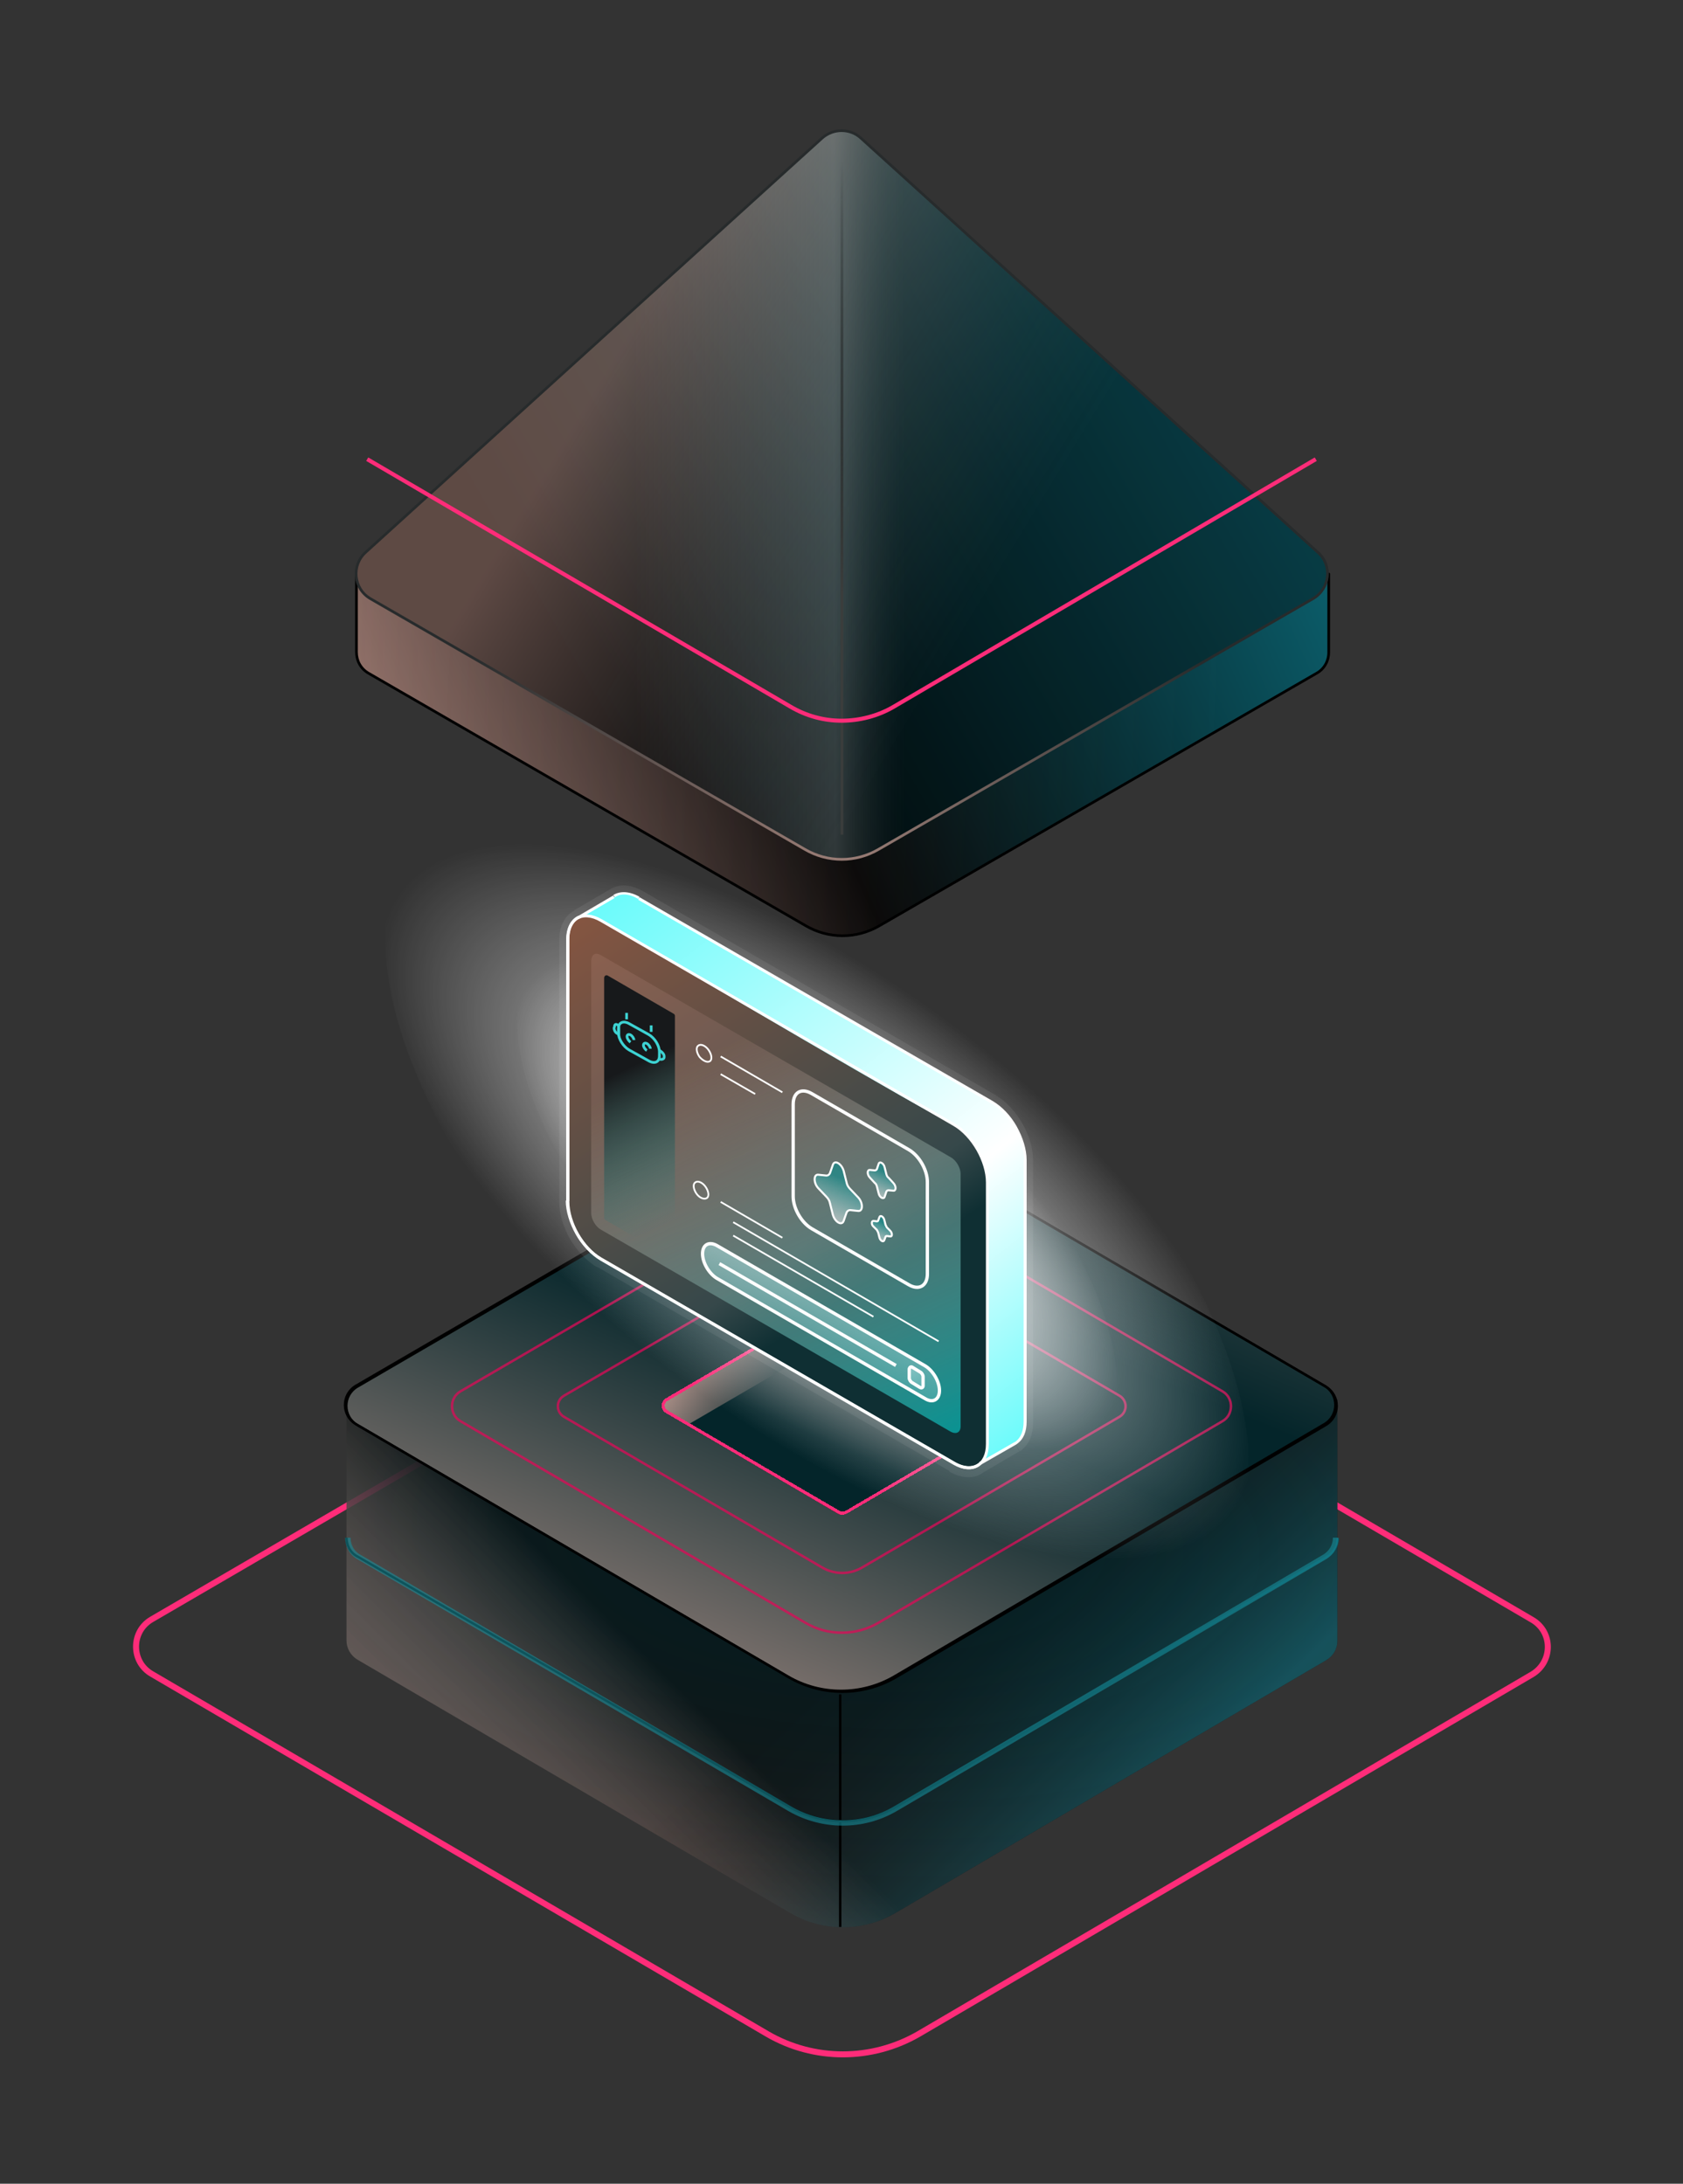 <?xml version="1.0" encoding="utf-8"?>
<!-- Generator: Adobe Illustrator 28.2.0, SVG Export Plug-In . SVG Version: 6.00 Build 0)  -->
<svg version="1.1" id="tower-3" xmlns="http://www.w3.org/2000/svg" xmlns:xlink="http://www.w3.org/1999/xlink" x="0px" y="0px"
	 viewBox="0 0 390 506" style="enable-background:new 0 0 390 506;" xml:space="preserve">
<rect x="0" y="0" width="390" height="506" fill="#333333" stroke="none"/>
<g id="base">
	<g id="looping-pulse-_x23_FF2C79_00000138558169299447020590000004664856848494207394_">
		<path style="fill:none;stroke:#FF2C79;stroke-width:1.39;stroke-linejoin:round;" d="M177.9,292.1L35.2,375.2
			c-4.9,2.8-4.9,9.9,0,12.7l142.6,83.4c10.8,6.3,24.2,6.3,35.1,0L355,388c4.9-2.9,4.9-9.9,0-12.7l-142.1-83.1
			C202.1,285.8,188.7,285.8,177.9,292.1z"/>
	</g>
	
		<linearGradient id="tower-3-base-shadow-3_00000087386903191675122470000008334512640863082652_" gradientUnits="userSpaceOnUse" x1="178.925" y1="-433.478" x2="36.559" y2="-576.089" gradientTransform="matrix(1 0 0 -1 0 -64)">
		<stop  offset="0.152" style="stop-color:#000000"/>
		<stop  offset="0.567" style="stop-color:#ECB8AB;stop-opacity:0.25"/>
		<stop  offset="0.814" style="stop-color:#28091E"/>
	</linearGradient>
	
		<path id="tower-3-base-shadow-3" style="fill:url(#tower-3-base-shadow-3_00000087386903191675122470000008334512640863082652_);" d="
		M309.9,324.3v56l0,0c0,1.7-0.9,3.4-2.6,4.4l-99.7,58.5c-7.6,4.5-17,4.5-24.6,0L82.9,384.6c-1.7-1-2.6-2.7-2.6-4.5v0.1v-56"/>
	
		<linearGradient id="tower-3-base-shadow-2_00000046298498729639796100000017498048502507609475_" gradientUnits="userSpaceOnUse" x1="262.062" y1="-487.077" x2="208.521" y2="-431.241" gradientTransform="matrix(1 0 0 -1 0 -64)">
		<stop  offset="0" style="stop-color:#128FA3"/>
		<stop  offset="1" style="stop-color:#000000;stop-opacity:0"/>
	</linearGradient>
	
		<path id="tower-3-base-shadow-2" style="fill:url(#tower-3-base-shadow-2_00000046298498729639796100000017498048502507609475_);fill-opacity:0.5;" d="
		M309.9,324.3v56l0,0c0,1.7-0.9,3.4-2.6,4.4l-99.7,58.5c-7.6,4.5-17,4.5-24.6,0L82.9,384.6c-1.7-1-2.6-2.7-2.6-4.5v0.1v-56"/>
	
		<radialGradient id="tower-3-base-shadow_00000136377390719117547810000009225229600554887041_" cx="-1021.76" cy="800.549" r="1" gradientTransform="matrix(-3.828 78.705 163.558 7.955 -134648.156 74405.781)" gradientUnits="userSpaceOnUse">
		<stop  offset="0" style="stop-color:#000000"/>
		<stop  offset="0.115" style="stop-color:#128FA3"/>
		<stop  offset="1" style="stop-color:#666666"/>
	</radialGradient>
	
		<path id="tower-3-base-shadow" style="fill:url(#tower-3-base-shadow_00000136377390719117547810000009225229600554887041_);fill-opacity:0.2;" d="
		M309.9,324.3v56l0,0c0,1.7-0.9,3.4-2.6,4.4l-99.7,58.5c-7.6,4.5-17,4.5-24.6,0L82.9,384.6c-1.7-1-2.6-2.7-2.6-4.5v0.1v-56"/>
	<path style="fill:none;stroke:#000000;stroke-width:0.556;stroke-linejoin:round;" d="M194.7,446.5v-53.9"/>
	
		<linearGradient id="tower-3-base-line_00000091728896080928461700000008112169862370075016_" gradientUnits="userSpaceOnUse" x1="80.963" y1="-459.356" x2="398.707" y2="-425.746" gradientTransform="matrix(1 0 0 -1 0 -64)">
		<stop  offset="0.301" style="stop-color:#000000"/>
		<stop  offset="1" style="stop-color:#128FA3"/>
	</linearGradient>
	
		<path id="tower-3-base-line" style="fill:none;stroke:url(#tower-3-base-line_00000091728896080928461700000008112169862370075016_);stroke-width:0.556;stroke-linejoin:round;" d="
		M80.3,356.3c0,1.7,0.8,3.5,2.6,4.4l100.1,58c7.6,4.4,17,4.4,24.6,0l99.8-57.9c1.7-1,2.6-2.7,2.6-4.4"/>
	
		<linearGradient id="tower-3-base-roof_00000003793095952007809490000005393300626474592648_" gradientUnits="userSpaceOnUse" x1="281.192" y1="-186.465" x2="111.035" y2="-585.996" gradientTransform="matrix(1 0 0 -1 0 -64)">
		<stop  offset="0" style="stop-color:#ECB8AB"/>
		<stop  offset="0.43" style="stop-color:#04252A"/>
		<stop  offset="0.487" style="stop-color:#04252A"/>
		<stop  offset="0.828" style="stop-color:#ECB8AB"/>
		<stop  offset="1" style="stop-color:#ECB8AB"/>
	</linearGradient>
	
		<path id="tower-3-base-roof" style="fill:url(#tower-3-base-roof_00000003793095952007809490000005393300626474592648_);stroke:#000000;stroke-width:0.556;stroke-linejoin:round;" d="
		M182.7,262.8L82.5,321.1c-3.4,2-3.4,6.9,0,8.9l100.1,58.5c7.6,4.4,17,4.4,24.6,0l99.7-58.5c3.4-2,3.4-6.9,0-8.9l-99.8-58.3
		C199.6,258.4,190.2,258.4,182.7,262.8z"/>
	<g>
		<path style="opacity:0.5;fill:none;stroke:#DE0B58;stroke-width:0.556;stroke-linejoin:round;enable-background:new    ;" d="
			M186.7,275.8l-80,46.6c-2.6,1.5-2.6,5.4,0,6.9l79.9,46.7c5.2,3.1,11.7,3.1,17,0l79.7-46.7c2.6-1.5,2.6-5.4,0-6.9l-79.7-46.6
			C198.4,272.8,192,272.8,186.7,275.8z"/>
		<path style="opacity:0.5;fill:none;stroke:#DE0B58;stroke-width:0.556;stroke-linejoin:round;enable-background:new    ;" d="
			M190.5,288.6l-59.8,34.8c-1.9,1.1-1.9,3.8,0,4.9l59.8,34.9c2.9,1.7,6.4,1.7,9.3,0l59.6-34.9c1.9-1.1,1.9-3.8,0-4.9l-59.6-34.8
			C196.9,286.9,193.4,286.9,190.5,288.6z"/>
		<path style="fill:none;stroke:#DE0B58;stroke-width:0.556;stroke-linejoin:round;" d="M194.3,301.4l-39.6,23.1
			c-1.1,0.6-1.1,2.2,0,2.8l39.6,23.2c0.5,0.3,1.1,0.3,1.6,0l39.5-23.2c1.1-0.6,1.1-2.2,0-2.8l-39.5-23.1
			C195.4,301.1,194.8,301.1,194.3,301.4z"/>
	</g>
	<path style="fill:none;stroke:#000000;stroke-width:0.556;stroke-linejoin:round;" d="M183,263L82.8,321.3c-3.4,2-3.4,6.9,0,8.9
		l100.1,58.5c7.6,4.4,17,4.4,24.6,0l99.7-58.5c3.4-2,3.4-6.9,0-8.9L207.5,263C199.9,258.6,190.6,258.6,183,263z"/>
	<path style="opacity:0.5;fill:none;stroke:#DE0B58;stroke-width:0.556;stroke-linejoin:round;enable-background:new    ;" d="
		M186.7,275.8l-80,46.6c-2.6,1.5-2.6,5.4,0,6.9l79.9,46.7c5.2,3.1,11.7,3.1,17,0l79.7-46.7c2.6-1.5,2.6-5.4,0-6.9l-79.7-46.6
		C198.4,272.8,192,272.8,186.7,275.8z"/>
	<path style="opacity:0.5;fill:none;stroke:#DE0B58;stroke-width:0.556;stroke-linejoin:round;enable-background:new    ;" d="
		M190.5,288.6l-59.8,34.8c-1.9,1.1-1.9,3.8,0,4.9l59.8,34.9c2.9,1.7,6.4,1.7,9.3,0l59.6-34.9c1.9-1.1,1.9-3.8,0-4.9l-59.6-34.8
		C196.9,286.9,193.4,286.9,190.5,288.6z"/>
	<g style="opacity:0.6;">
		<g>
			<path style="fill:none;stroke:#168C9A;stroke-width:1.253;stroke-linejoin:round;" d="M80.6,356.3c0,1.7,0.8,3.5,2.6,4.5
				l99.8,58.3c7.6,4.4,17,4.4,24.5,0l99.4-58.3c1.7-1,2.6-2.7,2.6-4.5"/>
		</g>
		<g>
			<path style="fill:none;stroke:#168C9A;stroke-width:0.626;stroke-linejoin:round;" d="M80.6,356.3c0,1.7,0.8,3.5,2.6,4.5
				l99.8,58.3c7.6,4.4,17,4.4,24.5,0l99.4-58.3c1.7-1,2.6-2.7,2.6-4.5"/>
		</g>
	</g>
	
		<linearGradient id="tower-3-base-inset-bg_00000013897275230903386730000013347620700341751453_" gradientUnits="userSpaceOnUse" x1="221.308" y1="-332.803" x2="162.387" y2="-462.199" gradientTransform="matrix(1 0 0 -1 0 -64)">
		<stop  offset="2.000000e-02" style="stop-color:#ECB8AB"/>
		<stop  offset="0.505" style="stop-color:#04252A"/>
	</linearGradient>
	
		<path id="tower-3-base-inset-bg" style="fill:url(#tower-3-base-inset-bg_00000013897275230903386730000013347620700341751453_);" d="
		M194.6,301.2l-40,23.1c-1.1,0.6-1.1,2.2,0,2.8l40,23.2c0.5,0.3,1.2,0.3,1.7,0l39.9-23.2c1.1-0.6,1.1-2.2,0-2.8l-39.9-23.1
		C195.7,300.9,195.1,300.9,194.6,301.2z"/>
	
		<linearGradient id="tower-3-base-inset-shadow_00000163782756567246499460000002859412279379756443_" gradientUnits="userSpaceOnUse" x1="155.753" y1="-365.399" x2="225.584" y2="-410.709" gradientTransform="matrix(1 0 0 -1 0 -64)">
		<stop  offset="2.000000e-02" style="stop-color:#ECB8AB"/>
		<stop  offset="0.4" style="stop-color:#04252A"/>
		<stop  offset="0.909" style="stop-color:#ECB8AB"/>
		<stop  offset="1" style="stop-color:#ECB8AB"/>
	</linearGradient>
	
		<path id="tower-3-base-inset-shadow" style="fill-rule:evenodd;clip-rule:evenodd;fill:url(#tower-3-base-inset-shadow_00000163782756567246499460000002859412279379756443_);" d="
		M195.5,309.4c-0.3,0-0.6,0.1-0.9,0.2l-35,20.4l-4.9-2.9c-1.1-0.6-1.1-2.2,0-2.8l39.9-23.3c0.3-0.2,0.6-0.2,0.9-0.2V309.4z"/>
	<g>
		<path shape-rendering="crispEdges" style="fill:none;stroke:#FF2C79;stroke-width:0.708;stroke-linejoin:round;" d="M194.4,301
			l-39.9,23.3c-1.1,0.6-1.1,2.2,0,2.8l39.9,23.3c0.5,0.3,1.1,0.3,1.7,0l39.8-23.3c1.1-0.6,1.1-2.2,0-2.8L196.1,301
			C195.5,300.8,194.9,300.8,194.4,301z"/>
	</g>
</g>
<g id="centre">
	
		<radialGradient id="tower-3-centre-glow_00000082350273863020913000000008157174922710996919_" cx="394.796" cy="390.611" r="122.325" gradientTransform="matrix(0.802 0.597 -0.257 0.345 -26.99 -92.034)" gradientUnits="userSpaceOnUse">
		<stop  offset="0" style="stop-color:#FFFFFF"/>
		<stop  offset="0.983" style="stop-color:#FFFFFF;stop-opacity:0"/>
	</radialGradient>
	<path id="tower-3-centre-glow" style="fill:url(#tower-3-centre-glow_00000082350273863020913000000008157174922710996919_);" d="
		M188.1,205.3c55.2,33.2,100.6,92.9,101.3,133.4s-43.5,46.4-98.7,13.2S90,258.9,89.3,218.5C88.6,178,132.8,172.1,188.1,205.3z"/>
	
		<radialGradient id="tower-3-centre-glow-2_00000142889689015187769130000010719504205820129212_" cx="394.727" cy="390.657" r="85.072" gradientTransform="matrix(0.802 0.597 -0.257 0.345 -26.99 -92.034)" gradientUnits="userSpaceOnUse">
		<stop  offset="0" style="stop-color:#FFFFFF"/>
		<stop  offset="0.983" style="stop-color:#FFFFFF;stop-opacity:0"/>
	</radialGradient>
	
		<path id="tower-3-centre-glow-2" style="fill:url(#tower-3-centre-glow-2_00000142889689015187769130000010719504205820129212_);" d="
		M188.4,227.6c38.4,23.1,69.9,64.6,70.4,92.7c0.5,28.1-30.2,32.2-68.6,9.2c-38.4-23.1-69.9-64.6-70.4-92.7S150.1,204.5,188.4,227.6z
		"/>
	<g style="opacity:7.000000e-02;">
		<path style="fill:#FFFFFF;" d="M227.1,339.4l-1.5,1.1l1,1.4l1.5-0.9L227.1,339.4z M235.3,334.7l1,1.6l0,0L235.3,334.7z
			 M227.1,339.4l1.5-1.1l-1.2-1.7l-1.6,1.4L227.1,339.4z M221,339.3l1-1.6l0,0L221,339.3z M139.3,291.9l-1,1.6l0,0L139.3,291.9z
			 M134.1,212.6l0.8,1.7h0.1h0.1L134.1,212.6z M142.3,207.7l1,1.6h0.1h0.1L142.3,207.7z M142.3,207.7l1.1,1.6l0,0L142.3,207.7z
			 M148,208.1l-1,1.6l0,0L148,208.1z M229.8,255.5l1-1.6l0,0L229.8,255.5z M235.7,334.4l1.2,1.5l0,0L235.7,334.4z M228,341.1
			l8.2-4.8l-1.9-3.3l-8.2,4.8L228,341.1z M225.5,340.5L225.5,340.5l3.1-2.2l0,0L225.5,340.5z M225.8,338c-0.6,0.5-1.8,0.8-3.9-0.3
			L220,341c2.8,1.6,6,1.9,8.2-0.1L225.8,338z M222,337.6l-81.8-47.4l-1.9,3.3l81.8,47.4L222,337.6z M140.2,290.3
			c-1.8-1-3.5-2.9-4.8-5.1s-2-4.6-2-6.7h-3.8c0,2.9,1,6,2.5,8.6s3.7,5,6.2,6.5L140.2,290.3z M133.4,278.5v-60.7h-3.8v60.7H133.4z
			 M133.4,217.8c0-2.2,0.8-3.2,1.5-3.5l-1.6-3.4c-2.5,1.2-3.7,3.8-3.7,6.9H133.4z M141.3,206.1l-8.2,4.8l1.9,3.3l8.2-4.8
			L141.3,206.1z M141.2,206.2L141.2,206.2l2.1,3.1l0,0L141.2,206.2z M149,206.5c-2.6-1.5-5.5-1.9-7.8-0.3l2.2,3.1
			c0.6-0.4,1.8-0.6,3.7,0.5L149,206.5z M230.8,253.8L149,206.5l-1.9,3.3l81.8,47.4L230.8,253.8z M239.4,268.9c0-2.9-1-6-2.5-8.6
			s-3.7-5.1-6.2-6.5l-1.9,3.3c1.8,1,3.5,2.9,4.8,5.1s2,4.6,2,6.7H239.4z M239.4,329.6v-60.7h-3.8v60.7H239.4z M236.8,335.9
			c1.8-1.4,2.6-3.7,2.6-6.3h-3.8c0,1.9-0.6,2.8-1.1,3.3L236.8,335.9z M236.3,336.3c0.2-0.1,0.4-0.3,0.6-0.4l-2.3-3
			c-0.1,0.1-0.1,0.1-0.2,0.1L236.3,336.3z"/>
	</g>
	
		<linearGradient id="tower-3-centre-bg_00000142137924373095808170000001047679508026290839_" gradientUnits="userSpaceOnUse" x1="141.829" y1="-272.666" x2="226.62" y2="-401.196" gradientTransform="matrix(1 0 0 -1 0 -64)">
		<stop  offset="0" style="stop-color:#845541"/>
		<stop  offset="0.592" style="stop-color:#36484A"/>
		<stop  offset="0.691" style="stop-color:#0F2F33"/>
	</linearGradient>
	
		<path id="tower-3-centre-bg" style="fill-rule:evenodd;clip-rule:evenodd;fill:url(#tower-3-centre-bg_00000142137924373095808170000001047679508026290839_);" d="
		M235.3,334.4l-8.2,4.7l0,0c-1.4,1.2-3.6,1.3-6-0.1l-81.8-47.3c-4.3-2.5-7.7-8.5-7.7-13.4v-60.6c0-2.6,1-4.4,2.6-5.2l0,0l8.2-4.8
		l0,0c1.4-1,3.5-0.9,5.7,0.4l81.8,47.2c4.3,2.5,7.7,8.5,7.7,13.4v60.6c0,2.2-0.7,3.9-1.9,4.7C235.6,334.2,235.4,334.3,235.3,334.4z"
		/>
	
		<linearGradient id="tower-3-centre-screen_00000138539590168871108890000003346920236199367839_" gradientUnits="userSpaceOnUse" x1="189.423" y1="522.133" x2="247.755" y2="456.215" gradientTransform="matrix(0.866 0.5 0 -1 -1.217 672.016)">
		<stop  offset="0" style="stop-color:#ECB8AB;stop-opacity:0.12"/>
		<stop  offset="1" style="stop-color:#019494"/>
	</linearGradient>
	
		<path id="tower-3-centre-screen" style="fill:url(#tower-3-centre-screen_00000138539590168871108890000003346920236199367839_);" d="
		M139.2,221.3l81.2,46.9c1.2,0.7,2.2,2.4,2.2,3.8v58.5c0,1.4-1,1.9-2.2,1.3l-81.2-46.9c-1.2-0.7-2.2-2.4-2.2-3.8v-58.5
		C137.1,221.1,138,220.6,139.2,221.3z"/>
	
		<linearGradient id="tower-3-centre-detail-1_00000157294848377410443260000010264123826597470128_" gradientUnits="userSpaceOnUse" x1="140.943" y1="-307.912" x2="159.101" y2="-345.166" gradientTransform="matrix(1 0 0 -1 0 -64)">
		<stop  offset="0.125" style="stop-color:#17191B"/>
		<stop  offset="1" style="stop-color:#1A8F8E;stop-opacity:0"/>
	</linearGradient>
	
		<path id="tower-3-centre-detail-1" style="fill:url(#tower-3-centre-detail-1_00000157294848377410443260000010264123826597470128_);" d="
		M156.1,234.9c0.2,0.1,0.3,0.3,0.3,0.5V291c0,0.5-0.5,0.8-0.9,0.5l-15.2-8.8c-0.2-0.1-0.3-0.3-0.3-0.5v-55.6c0-0.5,0.5-0.8,0.9-0.5
		L156.1,234.9z"/>
	
		<linearGradient id="tower-3-centre-detail-2_00000063615506405748244810000000964992987770845884_" gradientUnits="userSpaceOnUse" x1="186.514" y1="563.607" x2="196.859" y2="488.265" gradientTransform="matrix(0.866 0.5 0 -1 24.503 738.718)">
		<stop  offset="0" style="stop-color:#FFFFFF"/>
		<stop  offset="1" style="stop-color:#0E9191;stop-opacity:0"/>
	</linearGradient>
	
		<path id="tower-3-centre-detail-2" style="fill:url(#tower-3-centre-detail-2_00000063615506405748244810000000964992987770845884_);stroke:#FFFFFF;stroke-width:0.765;" d="
		M166.1,288.6l48.3,27.9c1.8,1.1,3.3,3.6,3.3,5.7l0,0c0,2.1-1.5,3-3.3,1.9l-48.3-27.9c-1.8-1.1-3.3-3.6-3.3-5.7l0,0
		C162.8,288.4,164.3,287.6,166.1,288.6z"/>
	<g>
		<path style="fill:none;stroke:#3DD3D3;stroke-width:0.626;stroke-miterlimit:10;" d="M145.2,236.2v-1.5"/>
		<path style="fill:none;stroke:#3DD3D3;stroke-width:0.626;stroke-miterlimit:10;" d="M150.9,239.1v-1.5"/>
		<path style="fill:none;stroke:#3DD3D3;stroke-width:0.626;stroke-miterlimit:10;" d="M150.7,243c0-0.4-0.4-1-0.8-1.2
			c-0.4-0.2-0.8-0.1-0.8,0.4c0,0.4,0.4,1,0.8,1.2"/>
		<path style="fill:none;stroke:#3DD3D3;stroke-width:0.626;stroke-miterlimit:10;" d="M146.9,241c0-0.4-0.4-1-0.8-1.2
			c-0.4-0.2-0.8-0.1-0.8,0.4c0,0.4,0.4,1,0.8,1.3"/>
		<path style="fill:none;stroke:#3DD3D3;stroke-width:0.626;stroke-miterlimit:10;" d="M145.8,237.2l4.5,2.5c1.4,0.8,2.5,2.6,2.5,4
			v1c0,1.4-1.1,1.9-2.5,1.1l-4.5-2.5c-1.4-0.8-2.5-2.6-2.5-4v-1C143.3,237,144.4,236.4,145.8,237.2z"/>
		<path style="fill:none;stroke:#3DD3D3;stroke-width:0.626;stroke-miterlimit:10;" d="M152.8,243.4c0.6,0.3,1.1,0.9,1.1,1.3v0.3
			c0,0.4-0.6,0.6-1.1,0.4"/>
		<path style="fill:none;stroke:#3DD3D3;stroke-width:0.626;stroke-miterlimit:10;" d="M142.3,238.2c0,0.5,0.3,1.1,0.8,1.3l0.3,0.2
			v-2l-0.3-0.2c-0.4-0.3-0.7-0.1-0.7,0.4L142.3,238.2z"/>
	</g>
	
		<linearGradient id="SVGID_1_" gradientUnits="userSpaceOnUse" x1="152.902" y1="537.483" x2="171.011" y2="521.593" gradientTransform="matrix(0.866 0.5 0 -1 72.492 768.419)">
		<stop  offset="0" style="stop-color:#FFFFFF"/>
		<stop  offset="1" style="stop-color:#0E9191;stop-opacity:0"/>
	</linearGradient>
	<path style="fill:url(#SVGID_1_);stroke:#FFFFFF;stroke-width:0.765;" d="M211.4,316.8l1.8,1.1c0.4,0.2,0.7,0.7,0.7,1.1v2.1
		c0,0.4-0.3,0.6-0.7,0.4l-1.8-1.1c-0.4-0.2-0.7-0.7-0.7-1.1v-2.1C210.8,316.8,211.1,316.6,211.4,316.8z"/>
	<path style="fill:#59FAFA;" d="M142.9,207.5l-8.8,5c0.6-0.3,3.3,0.1,4.6,0.4c24.7,14.7,75.7,44.7,81.8,47.4c6.1,2.8,8.2,9.8,8.4,13
		v62c0,2.1-1.3,3.7-1.9,4.2c0.9-0.6,3.5-2.4,6.9-4.2c3.4-1.8,4-5.1,3.8-6.5v-59.7c0-5.8-4.6-11.1-6.9-13l-83-48.2
		C145.4,206.6,143.5,207.1,142.9,207.5z"/>
	<g>
		<path style="fill:#FFFFFF;" d="M227.1,339.1l-0.3,0.2l0.2,0.2l0.3-0.1L227.1,339.1z M235.3,334.4l0.2,0.3l0,0L235.3,334.4z
			 M227.1,339.1l0.3-0.2l-0.2-0.3l-0.3,0.2L227.1,339.1z M221,339l-0.2,0.3l0,0L221,339z M139.3,291.7l0.2-0.3l0,0L139.3,291.7z
			 M134.1,212.6l0.1,0.3l0.4-0.2l-0.2-0.3L134.1,212.6z M134.1,212.6l-0.2-0.3l-0.3,0.2l0.2,0.3L134.1,212.6z M142.3,207.7l0.2,0.3
			l0,0l0,0L142.3,207.7z M142.3,207.7l0.2,0.3l0,0L142.3,207.7z M148,208.1l-0.2,0.3l0,0L148,208.1z M229.8,255.4l-0.2,0.3l0,0
			L229.8,255.4z M235.7,334.1l0.2,0.3l0,0L235.7,334.1z M227.3,339.4l8.2-4.7l-0.3-0.6l-8.2,4.7L227.3,339.4z M226.8,339.3
			L226.8,339.3l0.5-0.4l0,0L226.8,339.3z M226.9,338.9c-1.3,1.1-3.3,1.2-5.7-0.2l-0.3,0.6c2.5,1.5,4.9,1.5,6.4,0.1L226.9,338.9z
			 M221.2,338.7l-81.8-47.3l-0.3,0.6l81.8,47.3L221.2,338.7z M139.4,291.4c-2.1-1.2-4-3.3-5.4-5.7c-1.4-2.4-2.2-5.1-2.2-7.5h-0.7
			c0,2.5,0.9,5.3,2.3,7.8c1.4,2.5,3.4,4.6,5.6,5.9L139.4,291.4z M131.9,278.3v-60.6h-0.7v60.6H131.9z M131.9,217.7
			c0-2.6,1-4.2,2.4-4.9l-0.3-0.6c-1.7,0.8-2.8,2.8-2.8,5.5H131.9z M133.8,212.8L133.8,212.8l0.5-0.4l0,0L133.8,212.8z M142.1,207.5
			l-8.2,4.8l0.3,0.6l8.2-4.8L142.1,207.5z M142.1,207.5L142.1,207.5l0.4,0.6l0,0L142.1,207.5z M148.2,207.8
			c-2.3-1.3-4.5-1.4-6.1-0.4l0.4,0.5c1.3-0.9,3.2-0.9,5.4,0.4L148.2,207.8z M230,255.1l-81.8-47.2l-0.3,0.6l81.8,47.2L230,255.1z
			 M237.9,268.8c0-2.5-0.9-5.3-2.3-7.8c-1.4-2.5-3.4-4.6-5.6-5.9l-0.3,0.6c2.1,1.2,4,3.3,5.4,5.7s2.2,5.1,2.2,7.5h0.6L237.9,268.8
			L237.9,268.8z M237.9,329.4v-60.6h-0.7v60.6H237.9z M235.9,334.4c1.3-1,2-2.7,2-5h-0.7c0,2.2-0.7,3.7-1.7,4.5L235.9,334.4z
			 M235.5,334.7c0.1-0.1,0.3-0.2,0.4-0.3l-0.4-0.5c-0.1,0.1-0.2,0.2-0.3,0.2L235.5,334.7z"/>
		<path style="fill:none;stroke:#FFFFFF;stroke-width:0.665;" d="M139.3,213.3l81.8,47.3c4.3,2.5,7.7,8.5,7.7,13.4v60.6
			c0,4.9-3.5,6.9-7.7,4.5l-81.8-47.3c-4.3-2.5-7.7-8.5-7.7-13.4v-60.6C131.5,212.8,135,210.8,139.3,213.3z"/>
		
			<linearGradient id="tower-3-centre-shine_00000098178720682375985290000004505419483788159909_" gradientUnits="userSpaceOnUse" x1="144.228" y1="-253.791" x2="253.987" y2="-393.38" gradientTransform="matrix(1 0 0 -1 0 -64)">
			<stop  offset="0" style="stop-color:#FFFFFF;stop-opacity:0"/>
			<stop  offset="0.642" style="stop-color:#FFFFFF"/>
			<stop  offset="1" style="stop-color:#FFFFFF;stop-opacity:0"/>
		</linearGradient>
		
			<path id="tower-3-centre-shine" style="fill:url(#tower-3-centre-shine_00000098178720682375985290000004505419483788159909_);" d="
			M142.9,207.5l-8.8,5c0.6-0.3,3.3,0.1,4.6,0.4c24.7,14.7,75.7,44.7,81.8,47.4c6.1,2.8,8.2,9.8,8.4,13v62c0,2.1-1.3,3.7-1.9,4.2
			c0.9-0.6,3.5-2.4,6.9-4.2c3.4-1.8,4-5.1,3.8-6.5v-59.7c0-5.8-4.6-11.1-6.9-13l-83-48.2C145.4,206.6,143.5,207.1,142.9,207.5z"/>
	</g>
	<g id="tower-3-centre-stars">
		<g>
			
				<linearGradient id="SVGID_00000134942441967393393360000003883640548430888592_" gradientUnits="userSpaceOnUse" x1="202.865" y1="276.795" x2="207.16" y2="266.932">
				<stop  offset="0" style="stop-color:#FFFFFF;stop-opacity:0.49"/>
				<stop  offset="0.52" style="stop-color:#019494;stop-opacity:0.55"/>
			</linearGradient>
			<path style="fill:url(#SVGID_00000134942441967393393360000003883640548430888592_);" d="M207,274.1l-1.1-1.2
				c-0.3-0.2-0.4-0.5-0.5-0.8l-0.4-1.6c-0.2-1-1.2-1.5-1.4-0.8l-0.4,1.2c-0.1,0.2-0.3,0.3-0.5,0.3l-1.1-0.1c-0.7-0.1-0.7,1.1,0,1.8
				l1.1,1.2c0.3,0.2,0.4,0.5,0.5,0.8l0.4,1.6c0.2,1,1.2,1.5,1.4,0.8l0.4-1.2c0.1-0.2,0.3-0.3,0.5-0.3l1.1,0.1
				C207.7,276,207.7,274.8,207,274.1z"/>
			
				<linearGradient id="SVGID_00000172407705214710863590000007889501582179871123_" gradientUnits="userSpaceOnUse" x1="191.808" y1="282.01" x2="199.118" y2="265.218">
				<stop  offset="0" style="stop-color:#FFFFFF;stop-opacity:0.49"/>
				<stop  offset="0.52" style="stop-color:#019494;stop-opacity:0.55"/>
			</linearGradient>
			<path style="fill:url(#SVGID_00000172407705214710863590000007889501582179871123_);" d="M197,275.5c-0.4-0.4-0.7-0.9-0.8-1.4
				l-0.7-2.8c-0.5-1.7-2.1-2.6-2.5-1.4l-0.7,2c-0.2,0.3-0.4,0.5-0.8,0.5l-1.9-0.2c-1.1-0.1-1.1,1.9,0,3.1l1.9,2
				c0.4,0.4,0.7,0.9,0.8,1.4l0.7,2.8c0.5,1.7,2.1,2.6,2.5,1.4l0.7-2c0.2-0.3,0.4-0.5,0.8-0.5l1.9,0.2c1.1,0.1,1.1-1.9,0-3.1
				L197,275.5z"/>
			
				<linearGradient id="SVGID_00000047020504983503136130000002012879264645979265_" gradientUnits="userSpaceOnUse" x1="203.349" y1="287.032" x2="206.381" y2="280.067">
				<stop  offset="0" style="stop-color:#FFFFFF;stop-opacity:0.49"/>
				<stop  offset="0.52" style="stop-color:#019494;stop-opacity:0.55"/>
			</linearGradient>
			<path style="fill:url(#SVGID_00000047020504983503136130000002012879264645979265_);" d="M205.5,284.4c-0.1-0.2-0.2-0.4-0.3-0.6
				l-0.3-1.2c-0.2-0.7-0.9-1.1-1.1-0.6l-0.3,0.8c0,0.1-0.1,0.2-0.3,0.2l-0.8-0.1c-0.5,0-0.5,0.9,0,1.3l0.8,0.8
				c0.1,0.2,0.2,0.4,0.3,0.6l0.3,1.2c0.2,0.7,0.9,1.1,1.1,0.6l0.3-0.8c0-0.1,0.1-0.2,0.3-0.2l0.8,0.1c0.5,0.1,0.5-0.8,0-1.3
				L205.5,284.4z"/>
		</g>
	</g>
	<g id="tower-3-centre-ui">
		<path style="fill:none;stroke:#FFFFFF;stroke-width:0.467;stroke-miterlimit:10;" d="M202.4,282.9l0.8,0.1c0.2,0,0.3-0.1,0.3-0.2
			l0.3-0.8c0.2-0.5,0.9-0.1,1.1,0.6l0.3,1.2c0.1,0.2,0.2,0.4,0.3,0.6l0.8,0.8c0.5,0.5,0.5,1.4,0,1.3l-0.8-0.1
			c-0.2,0-0.3,0.1-0.3,0.2l-0.3,0.8c-0.2,0.5-0.9,0.1-1.1-0.6l-0.3-1.2c-0.1-0.2-0.2-0.4-0.3-0.6l-0.8-0.8
			C201.9,283.8,201.9,282.9,202.4,282.9z"/>
		<line style="fill:none;stroke:#FFFFFF;stroke-width:0.765;" x1="166.7" y1="292.8" x2="207.6" y2="316.4"/>
		<path style="fill:none;stroke:#FFFFFF;stroke-width:0.399;stroke-miterlimit:10;" d="M167,244.8l14.3,8.3"/>
		<path style="fill:none;stroke:#FFFFFF;stroke-width:0.399;stroke-miterlimit:10;" d="M167,248.9l8,4.6"/>
		<path style="fill:none;stroke:#FFFFFF;stroke-width:0.411;stroke-miterlimit:10;" d="M164.5,245.9c0.6-0.4,0.4-1.6-0.3-2.6
			s-1.8-1.5-2.4-1c-0.6,0.4-0.4,1.6,0.3,2.6C162.9,245.8,163.9,246.3,164.5,245.9z"/>
		<path style="fill:none;stroke:#FFFFFF;stroke-width:0.399;stroke-miterlimit:10;" d="M167,278.5l14.3,8.3"/>
		<path style="fill:none;stroke:#FFFFFF;stroke-width:0.399;stroke-miterlimit:10;" d="M169.9,283.2l47.6,27.6"/>
		<path style="fill:none;stroke:#FFFFFF;stroke-width:0.399;stroke-miterlimit:10;" d="M169.9,286.3l32.5,18.8"/>
		<path style="fill:none;stroke:#FFFFFF;stroke-width:0.411;stroke-miterlimit:10;" d="M163.8,277.6c0.6-0.4,0.4-1.6-0.3-2.6
			s-1.8-1.5-2.4-1c-0.6,0.4-0.4,1.6,0.3,2.6S163.2,278,163.8,277.6z"/>
		<path style="fill:none;stroke:#FFFFFF;stroke-width:0.765;" d="M188.1,253.4l22.5,13c2.4,1.4,4.3,4.7,4.3,7.5v21.3
			c0,2.7-1.9,3.9-4.3,2.5l-22.5-13c-2.4-1.4-4.3-4.7-4.3-7.5v-21.3C183.8,253.1,185.7,252,188.1,253.4z"/>
		<path style="fill:none;stroke:#FFFFFF;stroke-width:0.467;stroke-miterlimit:10;" d="M189.6,272.2l1.9,0.2c0.4,0,0.6-0.2,0.8-0.5
			l0.7-2c0.4-1.2,2-0.3,2.5,1.4l0.7,2.8c0.1,0.5,0.4,1,0.8,1.4l1.9,2c1.1,1.2,1.1,3.2,0,3.1l-1.9-0.2c-0.4,0-0.6,0.2-0.8,0.5l-0.7,2
			c-0.4,1.2-2,0.3-2.5-1.4l-0.7-2.8c-0.1-0.5-0.4-1-0.8-1.4l-1.9-2C188.5,274.1,188.5,272.1,189.6,272.2z"/>
		<path style="fill:none;stroke:#FFFFFF;stroke-width:0.467;stroke-miterlimit:10;" d="M201.6,271.1l1.1,0.1c0.2,0,0.4-0.1,0.5-0.3
			l0.4-1.2c0.2-0.7,1.2-0.2,1.4,0.8l0.4,1.6c0.1,0.3,0.2,0.6,0.5,0.8l1.1,1.2c0.7,0.7,0.7,1.9,0,1.8l-1.1-0.1
			c-0.2,0-0.4,0.1-0.5,0.3l-0.4,1.2c-0.2,0.7-1.2,0.2-1.4-0.8l-0.4-1.6c-0.1-0.3-0.2-0.6-0.5-0.8l-1.1-1.2
			C200.9,272.2,200.9,271,201.6,271.1z"/>
	</g>
</g>
<g id="top">
	
		<linearGradient id="tower-3-top-base-shading-2_00000014609099494494005650000014715615783991896467_" gradientUnits="userSpaceOnUse" x1="18.113" y1="-293.804" x2="635.205" y2="-17.542" gradientTransform="matrix(1 0 0 -1 0 -64)">
		<stop  offset="1.204970e-02" style="stop-color:#ECB8AB"/>
		<stop  offset="0.26" style="stop-color:#000000"/>
		<stop  offset="0.552" style="stop-color:#128FA3"/>
	</linearGradient>
	
		<path id="tower-3-top-base-shading-2" style="fill:url(#tower-3-top-base-shading-2_00000014609099494494005650000014715615783991896467_);" d="
		M307.9,151.2V133l-27.1-0.7L198,84.5c-1.7-1-3.9-1-5.6,0l-82.7,47.7L82.6,133v18.1c0,1.9,0.9,3.8,2.8,4.9l101.3,58.5
		c5.3,3.1,11.8,3.1,17.1,0L305.1,156C306.9,155,307.9,153.1,307.9,151.2z"/>
	
		<linearGradient id="tower-3-top-base-shading_00000097500300091346077500000017146959585560660114_" gradientUnits="userSpaceOnUse" x1="78.721" y1="-209.875" x2="286.794" y2="-217.762" gradientTransform="matrix(1 0 0 -1 0 -64)">
		<stop  offset="0" style="stop-color:#ECB8AB"/>
		<stop  offset="1" style="stop-color:#666666;stop-opacity:0"/>
	</linearGradient>
	
		<path id="tower-3-top-base-shading" style="fill:url(#tower-3-top-base-shading_00000097500300091346077500000017146959585560660114_);fill-opacity:0.2;" d="
		M307.9,151.2V133l-27.1-0.7L198,84.5c-1.7-1-3.9-1-5.6,0l-82.7,47.7L82.6,133v18.1c0,1.9,0.9,3.8,2.8,4.9l101.3,58.5
		c5.3,3.1,11.8,3.1,17.1,0L305.1,156C306.9,155,307.9,153.1,307.9,151.2z"/>
	<path style="fill:none;stroke:#000000;stroke-width:0.618;stroke-linejoin:round;" d="M307.9,151.2V133l-27.1-0.7L198,84.5
		c-1.7-1-3.9-1-5.6,0l-82.7,47.7L82.6,133v18.1c0,1.9,0.9,3.8,2.8,4.9l101.3,58.5c5.3,3.1,11.8,3.1,17.1,0L305.1,156
		C306.9,155,307.9,153.1,307.9,151.2z"/>
	
		<linearGradient id="tower-3-top_00000104679130076920033630000010899320670498993842_" gradientUnits="userSpaceOnUse" x1="131.435" y1="-215.955" x2="646.646" y2="79.571" gradientTransform="matrix(1 0 0 -1 0 -64)">
		<stop  offset="0" style="stop-color:#000000"/>
		<stop  offset="0.617" style="stop-color:#128FA3"/>
	</linearGradient>
	<path id="tower-3-top" style="fill:url(#tower-3-top_00000104679130076920033630000010899320670498993842_);" d="M305.4,128
		L199.5,32c-2.5-2.3-6.4-2.3-9,0L84.7,128c-3.3,3-2.8,8.4,1.1,10.7l100.7,58.1c5.3,3.1,11.8,3.1,17.1,0l100.7-58.1
		C308.2,136.4,308.8,131,305.4,128z"/>
	
		<linearGradient id="tower-3-top-shading-2_00000016791551128938795150000009996316291331066537_" gradientUnits="userSpaceOnUse" x1="123.547" y1="-178.947" x2="229.12" y2="-178.633" gradientTransform="matrix(1 0 0 -1 0 -64)">
		<stop  offset="0.222" style="stop-color:#000000"/>
		<stop  offset="0.662" style="stop-color:#E6E6E6"/>
		<stop  offset="0.818" style="stop-color:#000000;stop-opacity:0.31"/>
	</linearGradient>
	
		<path id="tower-3-top-shading-2" style="fill:url(#tower-3-top-shading-2_00000016791551128938795150000009996316291331066537_);fill-opacity:0.2;" d="
		M305.4,128L199.5,32c-2.5-2.3-6.4-2.3-9,0L84.7,128c-3.3,3-2.8,8.4,1.1,10.7l100.7,58.1c5.3,3.1,11.8,3.1,17.1,0l100.7-58.1
		C308.2,136.4,308.8,131,305.4,128z"/>
	
		<linearGradient id="tower-3-top-shading-1_00000013904795321174368530000008301769903616489111_" gradientUnits="userSpaceOnUse" x1="24.472" y1="-77.453" x2="270.703" y2="-227.101" gradientTransform="matrix(1 0 0 -1 0 -64)">
		<stop  offset="0.475" style="stop-color:#ECB8AB"/>
		<stop  offset="0.832" style="stop-color:#666666;stop-opacity:0"/>
	</linearGradient>
	
		<path id="tower-3-top-shading-1" style="fill:url(#tower-3-top-shading-1_00000013904795321174368530000008301769903616489111_);fill-opacity:0.4;" d="
		M305.4,128L199.5,32c-2.5-2.3-6.4-2.3-9,0L84.7,128c-3.3,3-2.8,8.4,1.1,10.7l100.7,58.1c5.3,3.1,11.8,3.1,17.1,0l100.7-58.1
		C308.2,136.4,308.8,131,305.4,128z"/>
	
		<linearGradient id="tower-3-top-outline_00000139272787028895019960000008871877796206325128_" gradientUnits="userSpaceOnUse" x1="196.007" y1="-94.196" x2="194.148" y2="-298.135" gradientTransform="matrix(1 0 0 -1 0 -64)">
		<stop  offset="0.601" style="stop-color:#272B2C"/>
		<stop  offset="1" style="stop-color:#ECB8AB"/>
	</linearGradient>
	
		<path id="tower-3-top-outline" style="fill:none;stroke:url(#tower-3-top-outline_00000139272787028895019960000008871877796206325128_);stroke-width:0.626;stroke-linejoin:round;" d="
		M305.4,128L199.5,32c-2.5-2.3-6.4-2.3-9,0L84.7,128c-3.3,3-2.8,8.4,1.1,10.7l100.7,58.1c5.3,3.1,11.8,3.1,17.1,0l100.7-58.1
		C308.2,136.4,308.8,131,305.4,128z"/>
	
		<linearGradient id="tower-3-top-centre_00000029749820721522610230000017232878613778340010_" gradientUnits="userSpaceOnUse" x1="195.1" y1="-100.9" x2="195.1" y2="-257.4" gradientTransform="matrix(1 0 0 -1 0 -64)">
		<stop  offset="0" style="stop-color:#000000;stop-opacity:0"/>
		<stop  offset="0.642" style="stop-color:#3B3D3C"/>
	</linearGradient>
	
		<path id="tower-3-top-centre" style="fill:none;stroke:url(#tower-3-top-centre_00000029749820721522610230000017232878613778340010_);stroke-width:0.617;stroke-linejoin:round;" d="
		M195.1,36.9v156.5"/>
	<g id="looping-pulse-_x23_FF2C79_00000144340289967786917280000017007693874369436581_">
		<path style="fill:none;stroke:#FF2C79;stroke-width:0.936;stroke-linejoin:round;" d="M195,167c-4.1,0-8.2-1.1-11.9-3.3l-98-57.3
			"/>
	</g>
	<g id="looping-pulse-_x23_FF2C79">
		<path style="fill:none;stroke:#FF2C79;stroke-width:0.936;stroke-linejoin:round;" d="M195,167c4.2,0,8.5-1.1,12.2-3.3l97.7-57.3
			"/>
	</g>
</g>
</svg>
